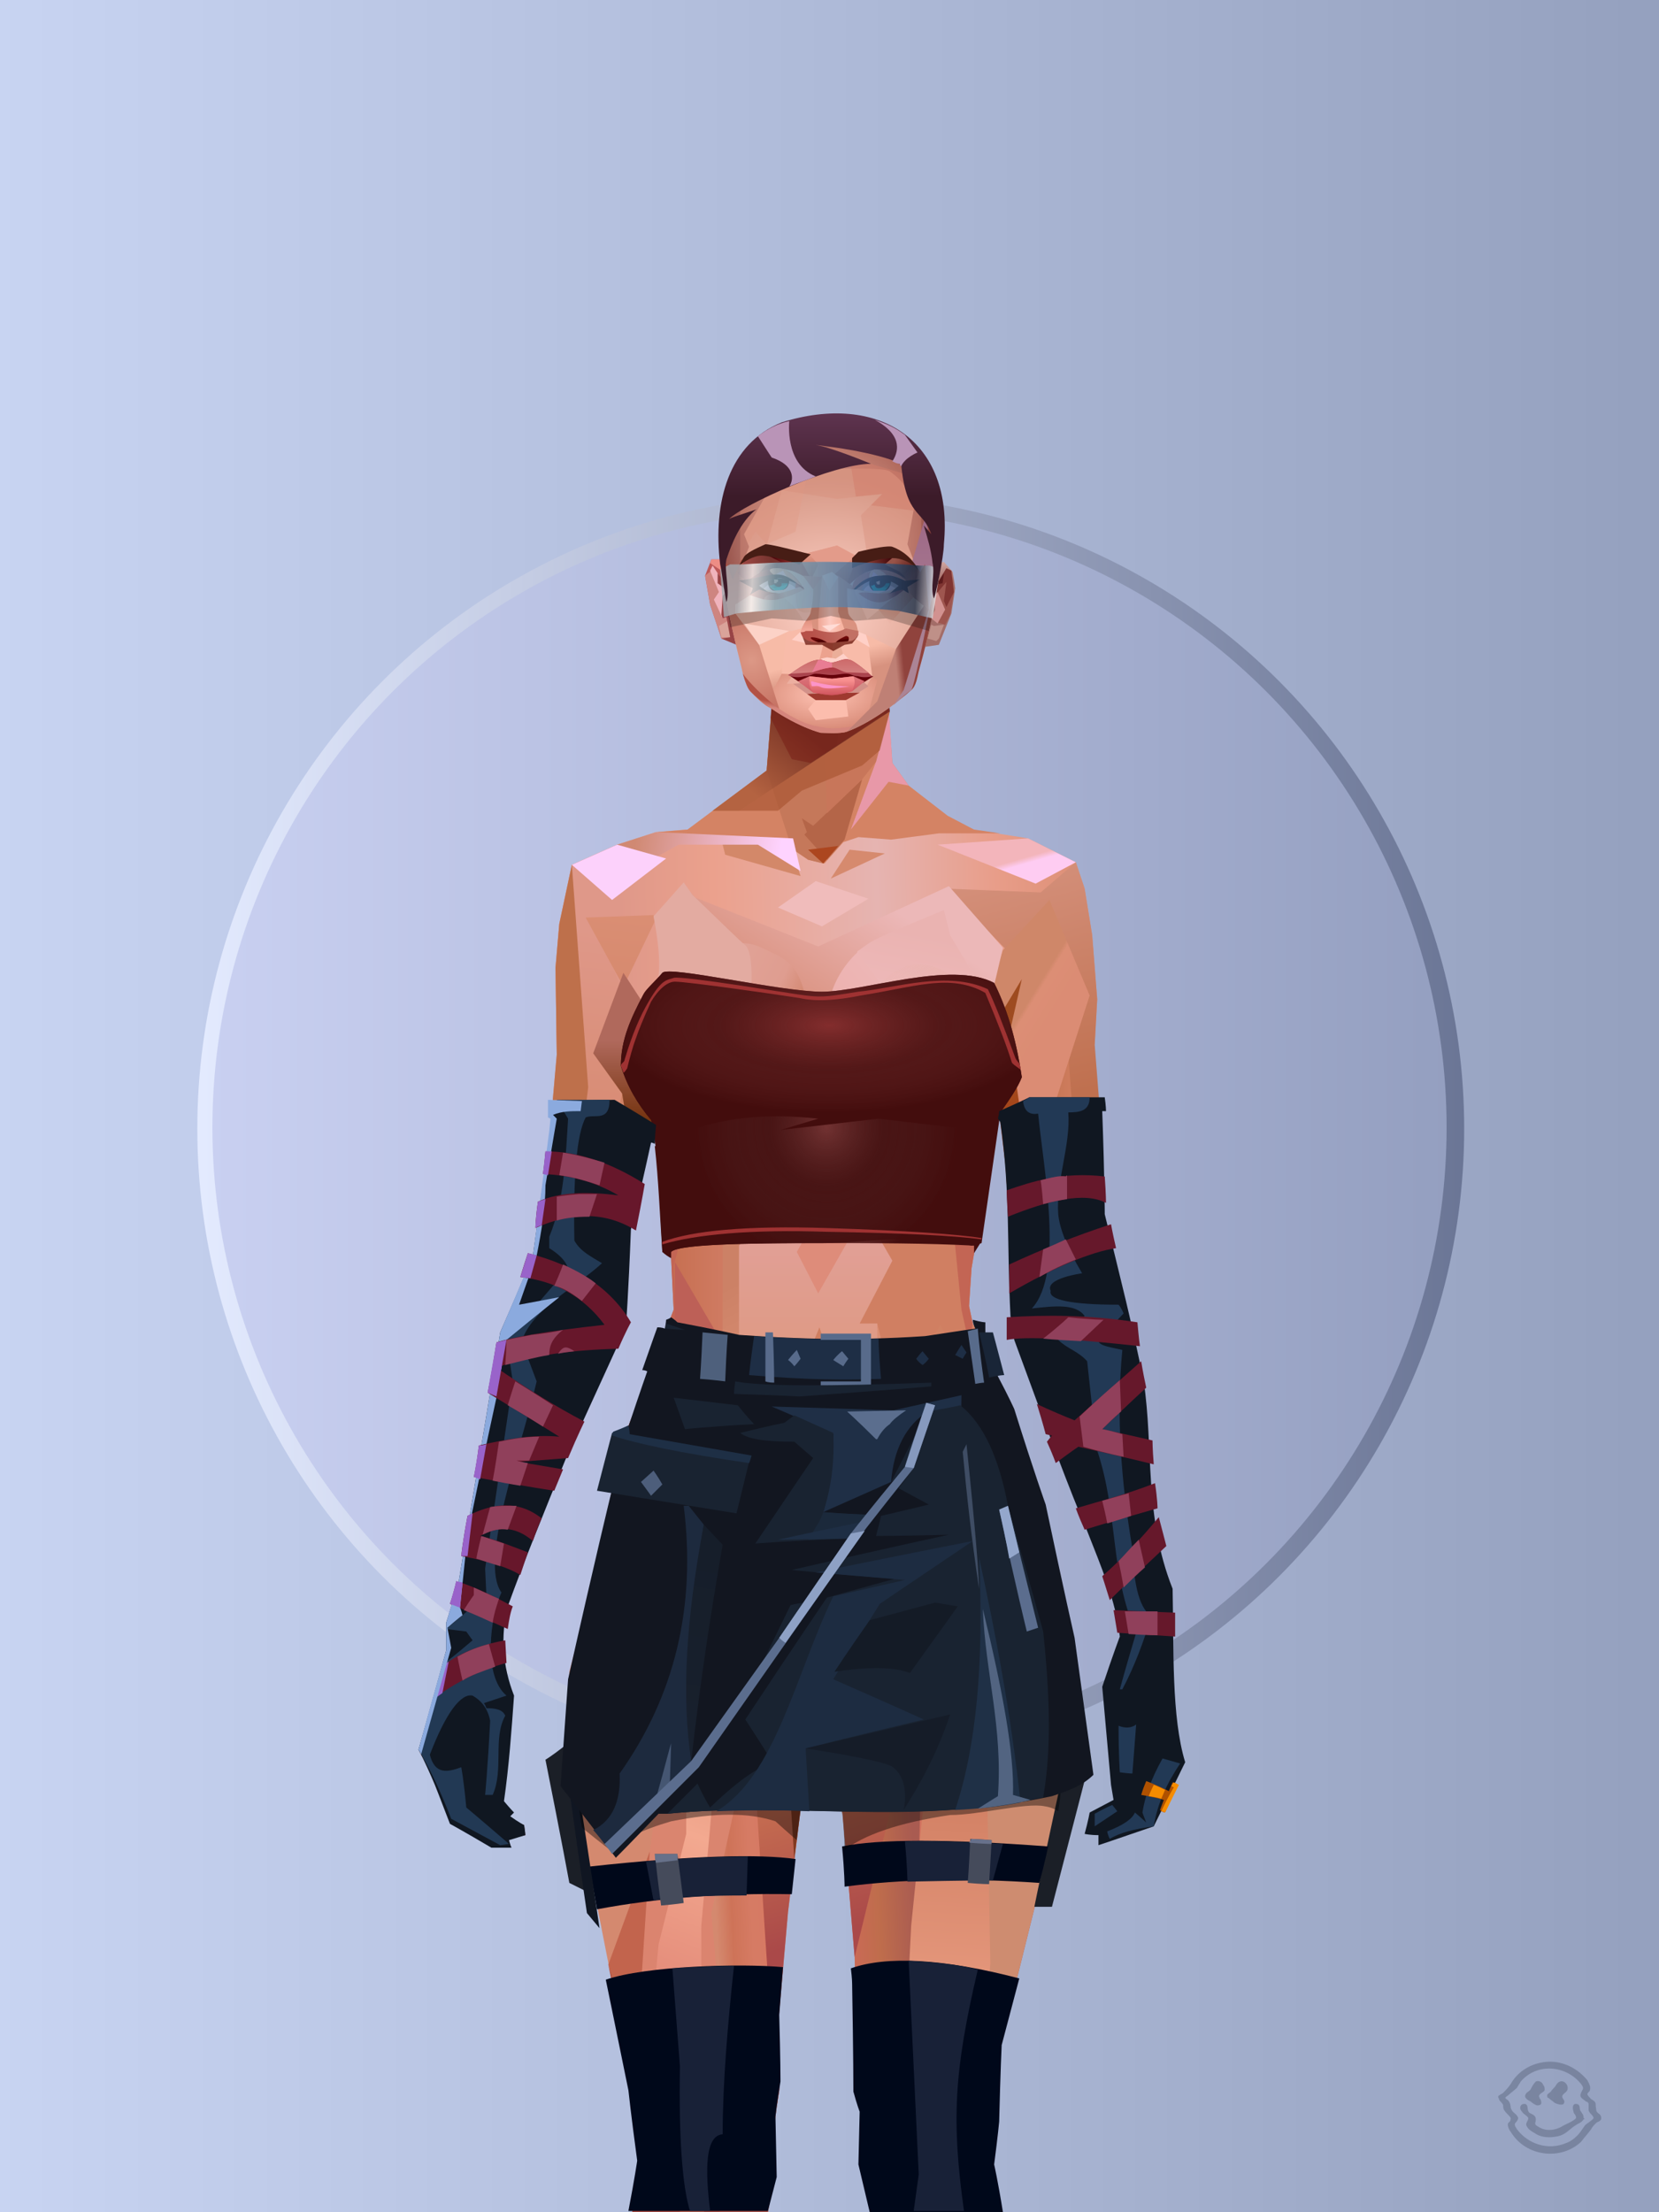 <?xml version="1.0" encoding="UTF-8"?><svg width="1320px" height="1760px" viewBox="0 0 1320 1760" version="1.1" xmlns="http://www.w3.org/2000/svg" xmlns:xlink="http://www.w3.org/1999/xlink"><defs><linearGradient x1="0%" y1="41%" x2="100%" y2="41%" id="id-30352"><stop stop-color="#C8D4F2" offset="0%"></stop><stop stop-color="#94A0BE" offset="100%"></stop></linearGradient><linearGradient x1="0%" y1="50%" x2="100%" y2="50%" id="id-30353"><stop stop-color="#E4EBFF" offset="0%"></stop><stop stop-color="#6A7595" offset="100%"></stop></linearGradient><filter width="106%" height="106%" x="-3%" y="-3%" id="id-30354" filterUnits="objectBoundingBox"><feGaussianBlur in="SourceGraphic" stdDeviation="10"></feGaussianBlur></filter><linearGradient x1="0%" y1="50%" x2="100%" y2="50%" id="id-30355"><stop stop-color="#C9D0F1" offset="0%"></stop><stop stop-color="#949FC0" offset="100%"></stop></linearGradient></defs><g stroke="none" stroke-width="1" fill="none" id="id-30356" fill-rule="evenodd"><g id="id-30357"><rect fill="url(#id-30352)" width="1320" height="1760" x="0" y="0" id="id-30358"></rect><circle cx="661" cy="898" r="504" fill="url(#id-30353)" id="id-30359" filter="url(#id-30354)"></circle><circle cx="660" cy="897" r="491" fill="url(#id-30355)" id="id-30359"></circle></g></g><defs><linearGradient x1="100%" y1="46%" x2="12%" y2="47%" id="id-74288"><stop stop-color="#DB8D73" offset="0%"></stop><stop stop-color="#E89D89" offset="21%"></stop><stop stop-color="#E6B4B1" offset="46%"></stop><stop stop-color="#EBA18D" offset="80%"></stop><stop stop-color="#DF9889" offset="100%"></stop></linearGradient><linearGradient x1="53%" y1="81%" x2="50%" y2="21%" id="id-74289"><stop stop-color="#CD6E5C" offset="0%"></stop><stop stop-color="#DE7964" offset="24%"></stop><stop stop-color="#DC937A" offset="100%"></stop></linearGradient><linearGradient x1="52%" y1="-4%" x2="46%" y2="70%" id="id-74290"><stop stop-color="#CE6657" offset="0%"></stop><stop stop-color="#8D4137" offset="100%"></stop></linearGradient><linearGradient x1="46%" y1="43%" x2="15%" y2="43%" id="id-74291"><stop stop-color="#DE8D7D" offset="0%"></stop><stop stop-color="#C77052" offset="100%"></stop></linearGradient><linearGradient x1="54%" y1="37%" x2="12%" y2="72%" id="id-74292"><stop stop-color="#3C050A" offset="0%"></stop><stop stop-color="#AF623E" offset="100%"></stop></linearGradient><linearGradient x1="40%" y1="14%" x2="61%" y2="85%" id="id-74293"><stop stop-color="#541C19" offset="0%"></stop><stop stop-color="#7A302C" offset="100%"></stop></linearGradient><linearGradient x1="27%" y1="47%" x2="91%" y2="49%" id="id-74294"><stop stop-color="#D08973" offset="0%"></stop><stop stop-color="#FED3FF" offset="100%"></stop></linearGradient><linearGradient x1="47%" y1="60%" x2="49%" y2="79%" id="id-74295"><stop stop-color="#E2927A" offset="0%"></stop><stop stop-color="#D97D68" offset="60%"></stop><stop stop-color="#E48E97" offset="100%"></stop></linearGradient><linearGradient x1="29%" y1="56%" x2="69%" y2="53%" id="id-74296"><stop stop-color="#D4896F" offset="0%"></stop><stop stop-color="#CE7358" offset="8%"></stop><stop stop-color="#D67B64" offset="18%"></stop><stop stop-color="#D87862" offset="38%"></stop><stop stop-color="#CC6958" offset="65%"></stop><stop stop-color="#BF6D4C" offset="81%"></stop><stop stop-color="#A95B51" offset="100%"></stop></linearGradient><linearGradient x1="47%" y1="45%" x2="54%" y2="46%" id="id-74297"><stop stop-color="#D3735F" offset="0%"></stop><stop stop-color="#BD694B" offset="62%"></stop><stop stop-color="#BA6147" offset="77%"></stop><stop stop-color="#CE8C70" offset="100%"></stop></linearGradient><linearGradient x1="51%" y1="7%" x2="50%" y2="100%" id="id-74298"><stop stop-color="#C06A4D" offset="0%"></stop><stop stop-color="#EB9F84" offset="75%"></stop><stop stop-color="#DB896B" offset="100%"></stop></linearGradient><linearGradient x1="51%" y1="11%" x2="49%" y2="93%" id="id-74299"><stop stop-color="#DF9889" offset="0%"></stop><stop stop-color="#D28264" offset="73%"></stop><stop stop-color="#DF9D81" offset="100%"></stop></linearGradient><linearGradient x1="51%" y1="-5%" x2="48%" y2="96%" id="id-74300"><stop stop-color="#DB8F75" offset="0%"></stop><stop stop-color="#C47656" offset="100%"></stop></linearGradient><linearGradient x1="50%" y1="19%" x2="50%" y2="69%" id="id-74301"><stop stop-color="#B0695C" offset="0%"></stop><stop stop-color="#74330F" offset="45%"></stop><stop stop-color="#A44E23" offset="100%"></stop></linearGradient><linearGradient x1="46%" y1="74%" x2="39%" y2="35%" id="id-74302"><stop stop-color="#AA4949" offset="0%"></stop><stop stop-color="#C46B50" offset="51%"></stop><stop stop-color="#9F3838" offset="100%" stop-opacity="0"></stop></linearGradient><linearGradient x1="46%" y1="16%" x2="49%" y2="82%" id="id-74303"><stop stop-color="#9B473D" offset="0%" stop-opacity="0.186"></stop><stop stop-color="#803921" offset="100%"></stop></linearGradient><linearGradient x1="41%" y1="19%" x2="50%" y2="100%" id="id-74304"><stop stop-color="#BB6351" offset="0%"></stop><stop stop-color="#913F35" offset="100%"></stop></linearGradient><linearGradient x1="50%" y1="31%" x2="45%" y2="50%" id="id-74305"><stop stop-color="#D78C70" offset="0%"></stop><stop stop-color="#E5A2A0" offset="100%"></stop></linearGradient><linearGradient x1="51%" y1="22%" x2="50%" y2="100%" id="id-74306"><stop stop-color="#9B4237" offset="0%"></stop><stop stop-color="#B77057" offset="100%"></stop></linearGradient><linearGradient x1="49%" y1="0%" x2="50%" y2="100%" id="id-74307"><stop stop-color="#D8886E" offset="0%"></stop><stop stop-color="#DC8270" offset="100%"></stop></linearGradient><linearGradient x1="44%" y1="15%" x2="50%" y2="100%" id="id-74308"><stop stop-color="#B45444" offset="0%"></stop><stop stop-color="#AF584E" offset="100%"></stop></linearGradient><linearGradient x1="52%" y1="21%" x2="49%" y2="83%" id="id-74309"><stop stop-color="#D7886E" offset="0%"></stop><stop stop-color="#F3A990" offset="50%"></stop><stop stop-color="#E28877" offset="100%"></stop></linearGradient><linearGradient x1="85%" y1="60%" x2="15%" y2="60%" id="id-74310"><stop stop-color="#D17F61" offset="0%"></stop><stop stop-color="#BF6F4C" offset="100%"></stop></linearGradient><linearGradient x1="48%" y1="-20%" x2="59%" y2="91%" id="id-74311"><stop stop-color="#DD9D8D" offset="0%"></stop><stop stop-color="#BF704F" offset="60%"></stop><stop stop-color="#BD6E4B" offset="72%"></stop><stop stop-color="#CB7A5B" offset="100%"></stop></linearGradient><linearGradient x1="55%" y1="48%" x2="46%" y2="33%" id="id-74312"><stop stop-color="#DB8C74" offset="0%"></stop><stop stop-color="#DC8E75" offset="86%"></stop><stop stop-color="#CF8769" offset="100%"></stop></linearGradient><linearGradient x1="50%" y1="19%" x2="50%" y2="78%" id="id-74313"><stop stop-color="#9E4B20" offset="0%"></stop><stop stop-color="#A94317" offset="50%"></stop><stop stop-color="#864421" offset="100%"></stop></linearGradient><linearGradient x1="50%" y1="11%" x2="50%" y2="43%" id="id-74314"><stop stop-color="#CA7D5F" offset="0%"></stop><stop stop-color="#C77350" offset="15%"></stop><stop stop-color="#9F564D" offset="68%"></stop><stop stop-color="#C36554" offset="100%"></stop></linearGradient><linearGradient x1="89%" y1="50%" x2="7%" y2="52%" id="id-74315"><stop stop-color="#8E433B" offset="0%"></stop><stop stop-color="#B85C4D" offset="53%" stop-opacity="0.199"></stop><stop stop-color="#9B3C25" offset="75%"></stop><stop stop-color="#8B3C36" offset="100%"></stop></linearGradient><linearGradient x1="44%" y1="70%" x2="86%" y2="30%" id="id-74316"><stop stop-color="#D78C77" offset="0%"></stop><stop stop-color="#ECB8B8" offset="100%"></stop></linearGradient><linearGradient x1="19%" y1="86%" x2="73%" y2="32%" id="id-74317"><stop stop-color="#B55C39" offset="0%"></stop><stop stop-color="#EDB2B0" offset="40%"></stop><stop stop-color="#EEBBBC" offset="100%"></stop></linearGradient><linearGradient x1="35%" y1="94%" x2="47%" y2="12%" id="id-74318"><stop stop-color="#E0A194" offset="0%"></stop><stop stop-color="#F0BCBE" offset="40%"></stop><stop stop-color="#EAB3B1" offset="100%"></stop></linearGradient><linearGradient x1="50%" y1="54%" x2="27%" y2="9%" id="id-74319"><stop stop-color="#DDAB90" offset="0%"></stop><stop stop-color="#DDAB90" offset="100%" stop-opacity="0.078"></stop></linearGradient><linearGradient x1="0%" y1="19%" x2="93%" y2="69%" id="id-74320"><stop stop-color="#E3ABA1" offset="0%"></stop><stop stop-color="#DF9D90" offset="70%"></stop><stop stop-color="#C5704E" offset="100%"></stop></linearGradient><linearGradient x1="36%" y1="84%" x2="25%" y2="44%" id="id-74321"><stop stop-color="#C96D62" offset="0%" stop-opacity="0.509"></stop><stop stop-color="#90372C" offset="35%" stop-opacity="0.675"></stop><stop stop-color="#762E17" offset="100%" stop-opacity="0"></stop></linearGradient><linearGradient x1="63%" y1="95%" x2="43%" y2="20%" id="id-74322"><stop stop-color="#C97E5C" offset="0%"></stop><stop stop-color="#E0957A" offset="46%"></stop><stop stop-color="#CC8166" offset="100%"></stop></linearGradient><linearGradient x1="40%" y1="0%" x2="50%" y2="86%" id="id-74323"><stop stop-color="#D08264" offset="0%"></stop><stop stop-color="#DB957A" offset="100%"></stop></linearGradient><linearGradient x1="50%" y1="0%" x2="50%" y2="92%" id="id-74324"><stop stop-color="#E3A3A3" offset="0%"></stop><stop stop-color="#DD977A" offset="100%"></stop></linearGradient><linearGradient x1="33%" y1="79%" x2="21%" y2="44%" id="id-74325"><stop stop-color="#BE6457" offset="0%"></stop><stop stop-color="#983F32" offset="28%" stop-opacity="0.928"></stop><stop stop-color="#762E17" offset="100%" stop-opacity="0"></stop></linearGradient><linearGradient x1="4%" y1="47%" x2="92%" y2="45%" id="id-74326"><stop stop-color="#732617" offset="0%"></stop><stop stop-color="#832E1D" offset="17%" stop-opacity="0.753"></stop><stop stop-color="#9E4B3D" offset="48%" stop-opacity="0.386"></stop><stop stop-color="#8E3D31" offset="78%" stop-opacity="0.762"></stop><stop stop-color="#823328" offset="100%"></stop></linearGradient><linearGradient x1="60%" y1="45%" x2="67%" y2="53%" id="id-74327"><stop stop-color="#F3B5BB" offset="0%"></stop><stop stop-color="#FECCF2" offset="100%"></stop></linearGradient><linearGradient x1="48%" y1="15%" x2="54%" y2="81%" id="id-74328"><stop stop-color="#D99776" offset="0%" stop-opacity="0.400"></stop><stop stop-color="#E6A382" offset="100%"></stop></linearGradient><linearGradient x1="47%" y1="44%" x2="50%" y2="61%" id="id-74329"><stop stop-color="#94412F" offset="0%" stop-opacity="0.175"></stop><stop stop-color="#611C1B" offset="100%"></stop></linearGradient><linearGradient x1="26%" y1="-7%" x2="50%" y2="96%" id="id-74330"><stop stop-color="#37373F" offset="0%"></stop><stop stop-color="#19191D" offset="100%"></stop></linearGradient><linearGradient x1="50%" y1="12%" x2="59%" y2="82%" id="id-74331"><stop stop-color="#252525" offset="0%"></stop><stop stop-color="#101010" offset="100%"></stop></linearGradient><linearGradient x1="25%" y1="-16%" x2="50%" y2="98%" id="id-74332"><stop stop-color="#37373F" offset="0%"></stop><stop stop-color="#19191D" offset="100%"></stop></linearGradient><linearGradient x1="75%" y1="39%" x2="50%" y2="93%" id="id-74333"><stop stop-color="#252525" offset="0%"></stop><stop stop-color="#000000" offset="100%"></stop></linearGradient></defs><g transform=" translate(334,549)" id="id-74334"><polygon points="561 754 565 871 565 881 537 893 533 897 535 901 532 909 543 910 597 864" fill="#551415" id="id-74335"></polygon><polygon points="537 282 539 246 535 195 529 158 522 137 484 118 440 111 212 111 188 113 157 123 121 139 111 186 108 221 109 290" fill="url(#id-74288)" id="id-74335"></polygon><polygon points="467 393 474 506 503 589 537 672 556 728 561 754 546 794 552 851 551 861 552 874 556 885 567 882 568 866 570 860 570 843 571 834 576 843 576 859 579 864 573 874 571 884 544 903 541 916 582 901 597 864 607 852 600 821 597 716 589 695 582 655 569 523 544 425" fill="url(#id-74289)" id="id-74335"></polygon><polygon points="546 794 552 851 551 861 552 874 556 885 567 882 568 866 570 860 570 843 571 834 576 843 576 859 579 864 573 874 571 884 544 903 541 916 582 901 597 864 583 871 588 855 573 815 561 823" fill="url(#id-74290)" id="id-74335"></polygon><polygon points="552 851 551 861 552 874 556 887 567 884 568 866 570 860 558 860" fill="#853632" id="id-74335"></polygon><polygon points="544 906 541 916 582 901 571 889" fill="#80332D" id="id-74335"></polygon><polygon points="561 754 548 789 566 819 586 806" fill="#C08175" id="id-74335"></polygon><polygon points="486 648 477 599 453 529 440 504 437 490 439 460 449 402 456 340 188 343 198 411 202 493 162 596 153 638 266 693 319 721 386 693" fill="url(#id-74291)" id="id-74335"></polygon><polygon points="486 648 477 599 453 529 440 504 437 490 439 460 449 402 456 340 296 353 376 634" fill="#D07F62" id="id-74335"></polygon><g transform=" translate(188,0)" id="id-74344"><polygon points="274 114 253 111 232 100 201 76 188 58 184 1 93 1 88 64 25 111 1 113 103 123 121 135 134 138 149 121 161 117 187 119 225 114" fill="#D48364" id="id-74335"></polygon><polygon points="201 76 188 58 185 12 175 57 155 111 185 73" fill="#E898A8" id="id-74335"></polygon><polygon points="149 1 93 1 88 64 108 126 121 135 133 138" fill="#C5785A" id="id-74335"></polygon><polygon points="116 102 120 113 118 115 136 135 150 119 164 71 125 108" fill="#B46548" id="id-74348"></polygon><polygon points="121 127 133 138 145 124" fill="#AC461F" id="id-74349"></polygon><polygon points="136 98 164 71 175 57 186 17 134 51" fill="#C8765A" id="id-74350"></polygon><polygon points="97 96 116 80 164 60 178 48 186 17 184 1 93 1 88 64 45 96" fill="#A85431" opacity="0.654" id="id-74335"></polygon><polygon points="186 17 184 1 93 1 88 64 45 96 66 96" fill="url(#id-74292)" opacity="0.467" id="id-74335"></polygon><polygon points="123 58 176 23 186 17 184 1 93 1 91 22 108 55" fill="#731511" opacity="0.434" id="id-74335"></polygon></g><polygon points="41 844 33 856 36 895 64 915 84 911 83 903 71 898 72 892 63 884 52 849" fill="url(#id-74293)" id="id-74335"></polygon><polygon points="315 152 285 173 320 188 357 166" fill="#F0BCBB" id="id-74355"></polygon><polygon points="327 150 370 130 342 127" fill="#D68A6E" id="id-74356"></polygon><polygon points="301 142 303 148 243 131 240 119 276 119" fill="#D38869" id="id-74357"></polygon><polygon points="159 149 206 123 269 123 303 144 297 118 188 113 157 123 121 139" fill="url(#id-74294)" id="id-74335"></polygon><polygon points="157 123 121 139 153 167 196 134" fill="#FCD1FB" id="id-74335"></polygon><polygon points="89 584 77 541 62 551 45 658 34 712 25 741 25 762 10 817 0 845 14 870 25 901 58 919 72 919 69 913 61 905 50 899 37 874 37 852 43 845 52 855 50 887 56 901 64 905 66 901 66 882 72 836 72 800 69 781 64 773 66 735 85 684 121 599 162 510" fill="url(#id-74295)" id="id-74335"></polygon><polygon points="89 584 77 541 62 551 45 658 48 715 121 599 162 510" fill="#D08263" id="id-74335"></polygon><polygon points="55 843 45 827 37 848 17 852 8 836 5 851 0 845 14 870 25 901 58 919 72 919 69 913 61 905 50 899 37 874 37 852 43 845 52 855 50 887 56 901 64 905 66 901 66 882 72 836" fill="#D16A58" id="id-74335"></polygon><polygon points="53 882 52 892 56 901 64 905 66 901 66 882 67 876" fill="#B24C41" id="id-74335"></polygon><polygon points="25 901 58 919 72 919 62 909 37 895" fill="#B54F44" id="id-74335"></polygon><polygon points="160 467 145 488 108 578 45 777 48 797 64 773 66 735 85 684 121 599 162 510" fill="#B86846" id="id-74335"></polygon><polygon points="169 1211 277 1211 282 1183 281 1150 284 1127 286 1114 285 1063 293 972 306 866 311 792 309 768 323 771 337 768 333 817 333 855 339 924 346 1008 348 1113 351 1130 353 1176 361 1211 461 1211 458 1191 456 1170 460 1133 461 1082 505 905 516 839 518 826 512 762 503 706 486 648 482 629 386 690 318 718 266 690 184 629 153 637 132 731 119 781 118 813 123 862 131 916 166 1094 176 1179" fill="url(#id-74296)" id="id-74335"></polygon><polygon points="463 664 416 771 400 819 392 1125 359 1178 398 1204 441 1153 461 1082 505 905 516 839 518 826 515 789 490 714" fill="url(#id-74297)" id="id-74335"></polygon><polygon points="422 1160 395 1199 365 1171 401 1149 384 1120 391 983 411 786 416 771 448 697 454 1013 445 1116 407 1149" fill="url(#id-74298)" id="id-74368"></polygon><polygon points="121 139 111 186 108 221 109 290 96 438 89 464 69 510 89 585 162 510 167 425 162 241" fill="url(#id-74299)" id="id-74335"></polygon><polygon points="101 466 103 488 106 510 160 447 179 359 164 232 187 184 186 179 132 181 161 234 161 321 149 376 151 384 123 461 114 466" fill="url(#id-74300)" id="id-74370"></polygon><polygon points="96 438 89 464 69 510 51 621 101 520 96 476" fill="#EAABB1" id="id-74335"></polygon><polygon points="96 451 128 365 134 316 121 139 111 186 108 221 109 290 96 438" fill="#BE704B" id="id-74335"></polygon><polygon points="184 241 177 248 162 225 138 289 161 321 170 375 161 420 151 411 162 510 167 425 188 343" fill="url(#id-74301)" id="id-74335"></polygon><polygon points="284 1127 286 1114 285 1063 293 972 306 866 311 792 309 768 323 771 337 768 333 817 333 855 339 924 346 1008 375 889 416 771 463 664 490 714 515 790 512 762 503 706 486 648 477 599 471 583 420 650 316 720 201 654 244 742 264 824 275 994" fill="url(#id-74302)" id="id-74335"></polygon><polygon points="298 930 306 866 311 792 309 768 323 771 337 768 333 817 333 855 336 894 347 826 360 784 378 733 388 687 321 739 254 687 267 736 291 821" fill="url(#id-74303)" id="id-74335"></polygon><polygon points="348 1093 348 1113 351 1130 353 1176 361 1211 461 1211 439 1155 422 1136 403 1148 429 1168 400 1202 370 1170 382 1125" fill="url(#id-74304)" id="id-74335"></polygon><polygon points="10 855 8 836 5 851 0 845 14 870" fill="#A64C3F" id="id-74335"></polygon><polygon points="520 500 516 520 544 629 474 500 490 399" fill="url(#id-74305)" id="id-74378"></polygon><polygon points="461 1211 458 1191 456 1170 460 1133 461 1082 439 1155 450 1211" fill="url(#id-74306)" id="id-74335"></polygon><polygon points="220 1149 259 1115 240 1063 232 973 266 819 240 713 201 661 158 650 201 784 183 925 170 1083" fill="url(#id-74307)" id="id-74380"></polygon><polygon points="169 1211 277 1211 282 1183 281 1150 284 1127 286 1114 286 1098 226 1211 207 1211 196 1121 173 1078 150 1014 166 1094 176 1179" fill="url(#id-74308)" id="id-74335"></polygon><polygon points="173 1078 183 924 150 1014" fill="#C2644D" id="id-74335"></polygon><polygon points="169 1211 239 1211 230 1196 204 1175 173 1150 176 1179" fill="#A7443E" opacity="0.574" id="id-74335"></polygon><polygon points="221 1130 240 1097 224 1063 224 983 240 804 217 698 190 668 212 771 212 910 190 998 181 1094" fill="url(#id-74309)" id="id-74380"></polygon><polygon points="217 795 221 692 200 667 169 658 200 737" fill="#EEA68B" id="id-74385"></polygon><polygon points="511 476 492 419 481 447 484 356 521 274 533 417" fill="url(#id-74310)" id="id-74386"></polygon><polygon points="569 523 544 425 542 346 537 282 539 246 535 195 529 158 522 137 494 161 419 158 471 211 516 290 525 411 511 477 518 507 535 462 562 543" fill="url(#id-74311)" id="id-74335"></polygon><polygon points="486 389 533 243 501 167 464 207 451 247 463 265" fill="url(#id-74312)" id="id-74388"></polygon><polygon points="473 490 474 506 503 589 537 672 556 728 561 754 567 712 543 623" fill="#B95C4E" id="id-74335"></polygon><polygon points="460 328 466 378 474 506 490 425 486 392 469 274 479 230 461 260 454 251" fill="url(#id-74313)" id="id-74335"></polygon><polygon points="440 504 437 490 439 460 449 402 456 340 458 328 325 282 188 343 198 411 202 493 162 596 157 621 161 633 169 599 173 570 204 506 202 458 217 402 286 365 321 352 353 360 422 402 431 493 437 520" fill="url(#id-74314)" id="id-74335"></polygon><polygon points="451 385 456 340 458 328 364 340 330 308 268 343 188 343 194 379 262 368 312 343 335 340 381 368" fill="url(#id-74315)" id="id-74335"></polygon><polygon points="286 328 306 310 330 274 453 252 464 205 421 156 317 204 219 165 210 154 188 180" fill="url(#id-74316)" id="id-74393"></polygon><path d=" M 422,195 L 405,190 C 377,190 357,198 343,214 C 329,230 322,250 323,276 C 324,301 331,320 345,333 C 365,351 384,356 405,356 C 425,356 444,347 450,342 C 454,339 457,335 460,328 C 463,323 466,317 467,308 C 469,294 466,276 457,254 L 422,195 Z" fill="url(#id-74317)" id="id-74394"></path><path d=" M 422,195 L 417,175 C 386,188 366,196 358,201 C 355,203 351,206 348,208 C 348,209 381,253 448,342 C 454,338 459,332 463,324 C 469,310 469,301 469,293 C 469,287 465,275 459,257 L 422,195 Z" fill="url(#id-74318)" id="id-74394"></path><path d=" M 375,226 C 338,253 343,276 343,284 C 343,291 353,319 371,335 C 379,342 422,349 447,331 C 468,316 472,294 458,265 C 427,221 400,208 375,226 Z" fill="url(#id-74319)" opacity="0.282" id="id-74394"></path><path d=" M 272,205 C 260,199 243,200 221,209 C 187,227 169,258 168,303 C 167,319 184,342 190,346 C 197,351 212,356 239,353 C 257,351 272,344 284,333 C 303,312 312,288 309,260 C 305,217 291,214 272,205 Z" fill="url(#id-74320)" id="id-74397"></path><path d=" M 340,285 C 333,252 328,240 326,248 C 324,254 323,263 323,276 C 324,301 331,320 345,333 C 365,351 382,356 404,356 C 425,356 444,347 450,342 C 456,337 465,325 468,308 C 472,290 465,276 463,268 C 461,263 460,259 458,255 L 442,290 L 399,304 L 366,300 L 340,285 Z" fill="url(#id-74321)" id="id-74394"></path><path d=" M 153,637 L 149,654 L 132,731 L 130,739 C 133,730 135,723 137,718 C 140,709 147,691 149,680 C 151,671 155,655 161,633 L 172,570 L 162,596 L 153,637 Z" fill="#7D362E" id="id-74335"></path><path d=" M 259,203 C 254,199 240,185 217,163 L 210,153 L 186,180 C 192,211 192,231 186,239 C 175,256 168,277 168,303 C 168,324 190,352 239,344 C 252,342 274,217 259,203 Z" fill="#E3ABA1" id="id-74397"></path><polygon points="175 565 203 550 234 558 241 520 203 455 203 507" fill="#BD6057" id="id-74401"></polygon><polygon points="241 442 241 518 229 556 233 629 266 657 316 707 381 659 395 629 364 504 350 504 301 380" fill="url(#id-74322)" id="id-74402"></polygon><polygon points="432 626 427 589 407 518 414 505 450 568 470 618" fill="url(#id-74323)" id="id-74403"></polygon><polygon points="302 376 254 442 254 546 302 590 364 568 364 504 350 504 376 454 345 400" fill="url(#id-74324)" id="id-74402"></polygon><polygon points="317 480 342 436 319 413 300 447" fill="#DE8C7A" id="id-74405"></polygon><polygon points="304 541 318 507 329 541 314 549" fill="#D07F61" id="id-74406"></polygon><polygon points="306 543 316 578 329 541" fill="#DEA68C" id="id-74407"></polygon><path d=" M 178,333 C 179,334 180,336 182,338 C 184,342 186,343 189,346 C 190,347 197,351 206,353 C 215,354 226,355 239,353 C 257,351 272,344 284,333 C 293,322 299,313 302,305 C 304,301 307,293 309,277 C 310,274 310,268 309,260 L 228,277 L 207,295 L 178,333 Z" fill="url(#id-74325)" id="id-74397"></path><polygon points="306 543 308 550 324 556 329 541" fill="#E6B8B7" id="id-74407"></polygon><polygon points="308 543 318 525 323 542 314 548" fill="#7E312C" id="id-74410"></polygon><polygon points="152 641 162 596 176 561 185 617 214 602 246 628 323 690 404 628 423 605 454 605 470 577 477 599 482 629 388 689 337 768 323 771 309 768 259 688 175 639 142 688" fill="url(#id-74326)" opacity="0.442" id="id-74411"></polygon><polygon points="490 154 522 137 484 118 412 123" fill="url(#id-74327)" id="id-74335"></polygon><polygon points="573 785 588 829 602 858 607 852 600 821 597 716 576 763" fill="#DA9E96" id="id-74335"></polygon><polygon points="574 722 589 695 582 655 533 542" fill="url(#id-74328)" id="id-74335"></polygon><polygon points="172 640 241 690 309 768 323 771 338 768 395 706 469 661 404 650 313 706 217 629" fill="url(#id-74329)" opacity="0.571" id="id-74415"></polygon><g transform=" translate(188,270)" id="id-74416"><polygon points="207 13 207 10 217 2 220 2 239 21 258 39 260 42 250 51 246 52 226 33" fill="url(#id-74330)" id="id-74417"></polygon><polygon points="208 40 218 50 222 50 240 33 257 13 257 9 247 0 244 1 230 19 209 36" fill="url(#id-74331)" id="id-74418"></polygon><polygon points="1 13 1 10 10 2 15 2 32 21 50 39 52 42 42 52 38 52 19 33" fill="url(#id-74332)" id="id-74417"></polygon><polygon points="0 43 10 53 14 53 33 35 50 15 50 11 40 3 36 4 19 23 1 39" fill="url(#id-74333)" id="id-74418"></polygon></g></g><defs><linearGradient x1="69%" y1="0%" x2="69%" y2="21%" id="id-75082"><stop stop-color="#D0A6A1" offset="0%"></stop><stop stop-color="#A36D68" offset="100%"></stop></linearGradient><radialGradient cx="50%" cy="61%" r="61%" id="id-75083" fx="50%" fy="61%" gradientTransform=" translate(0.500,0.609) scale(1,0.694) rotate(180) scale(1,1) translate(-0.500,-0.609)"><stop stop-color="#FFD2C7" offset="0%"></stop><stop stop-color="#D59785" offset="100%"></stop></radialGradient><radialGradient cx="50%" cy="74%" r="74%" id="id-75084" fx="50%" fy="74%" gradientTransform=" translate(0.500,0.744) scale(0.748,1) rotate(-90) scale(1,0.864) translate(-0.500,-0.744)"><stop stop-color="#FFD6CB" offset="0%"></stop><stop stop-color="#904840" offset="100%"></stop></radialGradient><linearGradient x1="39%" y1="37%" x2="50%" y2="61%" id="id-75085"><stop stop-color="#F7BBA7" offset="0%"></stop><stop stop-color="#D7927F" offset="100%"></stop></linearGradient><radialGradient cx="50%" cy="37%" r="75%" id="id-75086" fx="50%" fy="37%" gradientTransform=" translate(0.500,0.372) scale(0.536,1) rotate(90) scale(1,2) translate(-0.500,-0.372)"><stop stop-color="#FFC3B4" offset="0%"></stop><stop stop-color="#D07F6B" offset="100%"></stop></radialGradient><radialGradient cx="52%" cy="68%" r="169%" id="id-75087" fx="52%" fy="68%" gradientTransform=" translate(0.522,0.681) scale(1,0.367) rotate(-105) translate(-0.522,-0.681)"><stop stop-color="#DC9886" offset="0%"></stop><stop stop-color="#B25245" offset="100%"></stop></radialGradient><linearGradient x1="29%" y1="57%" x2="32%" y2="48%" id="id-75088"><stop stop-color="#D5857C" offset="0%"></stop><stop stop-color="#B25245" offset="100%"></stop></linearGradient><linearGradient x1="58%" y1="63%" x2="50%" y2="65%" id="id-75089"><stop stop-color="#90433D" offset="0%"></stop><stop stop-color="#BF8075" offset="100%"></stop></linearGradient><linearGradient x1="91%" y1="62%" x2="50%" y2="78%" id="id-75090"><stop stop-color="#8D443F" offset="0%"></stop><stop stop-color="#CB7966" offset="100%"></stop></linearGradient><linearGradient x1="39%" y1="5%" x2="39%" y2="73%" id="id-75091"><stop stop-color="#9F6A88" offset="0%"></stop><stop stop-color="#AB8495" offset="100%"></stop></linearGradient><linearGradient x1="28%" y1="92%" x2="75%" y2="13%" id="id-75092"><stop stop-color="#EBB5A7" offset="0%"></stop><stop stop-color="#DC8972" offset="100%"></stop></linearGradient><linearGradient x1="50%" y1="0%" x2="50%" y2="100%" id="id-75093"><stop stop-color="#DB767B" offset="0%"></stop><stop stop-color="#CF555F" offset="100%"></stop></linearGradient><linearGradient x1="50%" y1="20%" x2="50%" y2="100%" id="id-75094"><stop stop-color="#F89090" offset="0%"></stop><stop stop-color="#CF535C" offset="100%"></stop></linearGradient><linearGradient x1="50%" y1="50%" x2="50%" y2="100%" id="id-75095"><stop stop-color="#AD3641" offset="0%"></stop><stop stop-color="#A94A53" offset="100%"></stop></linearGradient><linearGradient x1="50%" y1="0%" x2="50%" y2="100%" id="id-75096"><stop stop-color="#CC6767" offset="0%"></stop><stop stop-color="#D48080" offset="100%"></stop></linearGradient><linearGradient x1="64%" y1="50%" x2="0%" y2="62%" id="id-75097"><stop stop-color="#77342F" offset="0%"></stop><stop stop-color="#A84D49" offset="100%"></stop></linearGradient><linearGradient x1="38%" y1="42%" x2="90%" y2="68%" id="id-75098"><stop stop-color="#985348" offset="0%"></stop><stop stop-color="#6A2823" offset="66%"></stop><stop stop-color="#8D3D37" offset="100%"></stop></linearGradient><linearGradient x1="22%" y1="53%" x2="78%" y2="47%" id="id-75099"><stop stop-color="#B45B48" offset="0%"></stop><stop stop-color="#460C0F" offset="100%"></stop></linearGradient><linearGradient x1="23%" y1="50%" x2="73%" y2="55%" id="id-75100"><stop stop-color="#51080D" offset="0%"></stop><stop stop-color="#AE4339" offset="100%"></stop></linearGradient><linearGradient x1="50%" y1="14%" x2="50%" y2="125%" id="id-75101"><stop stop-color="#E49E8B" offset="0%"></stop><stop stop-color="#AD4E3E" offset="100%"></stop></linearGradient><linearGradient x1="50%" y1="0%" x2="50%" y2="100%" id="id-75102"><stop stop-color="#DE8F7C" offset="0%"></stop><stop stop-color="#D99380" offset="100%"></stop></linearGradient><linearGradient x1="50%" y1="34%" x2="50%" y2="100%" id="id-75103"><stop stop-color="#DE8F7C" offset="0%"></stop><stop stop-color="#F6AA9D" offset="100%"></stop></linearGradient><linearGradient x1="0%" y1="50%" x2="87%" y2="50%" id="id-75104"><stop stop-color="#EFA695" offset="0%"></stop><stop stop-color="#FDCAC0" offset="50%"></stop><stop stop-color="#F7B5A2" offset="100%"></stop></linearGradient><linearGradient x1="83%" y1="50%" x2="22%" y2="56%" id="id-75105"><stop stop-color="#C27064" offset="0%"></stop><stop stop-color="#B75149" offset="100%"></stop></linearGradient><linearGradient x1="44%" y1="47%" x2="50%" y2="60%" id="id-75106"><stop stop-color="#6C0808" offset="0%"></stop><stop stop-color="#4F0000" offset="100%"></stop></linearGradient><linearGradient x1="44%" y1="45%" x2="50%" y2="67%" id="id-75107"><stop stop-color="#6C0808" offset="0%"></stop><stop stop-color="#4F0000" offset="100%"></stop></linearGradient><linearGradient x1="59%" y1="53%" x2="79%" y2="50%" id="id-75108"><stop stop-color="#DB8075" offset="0%"></stop><stop stop-color="#76191F" offset="100%"></stop></linearGradient><linearGradient x1="66%" y1="52%" x2="50%" y2="53%" id="id-75109"><stop stop-color="#EB9F96" offset="0%"></stop><stop stop-color="#D1685E" offset="100%"></stop></linearGradient><linearGradient x1="50%" y1="56%" x2="44%" y2="48%" id="id-75110"><stop stop-color="#00AAB5" offset="0%"></stop><stop stop-color="#00717E" offset="100%"></stop></linearGradient><linearGradient x1="41%" y1="67%" x2="50%" y2="50%" id="id-75111"><stop stop-color="#00B4C0" offset="0%"></stop><stop stop-color="#007D8C" offset="100%"></stop></linearGradient></defs><g transform=" translate(561,332)" id="id-75112"><g transform=" translate(172,115)" id="id-75113"><polygon points="14 1 18 0 25 8 27 21 24 41 14 66 0 68" fill="url(#id-75082)" id="id-75114"></polygon><polygon points="12 48 19 50 23 42 26 24 20 12 12 22" fill="#9E564F" id="id-75115"></polygon><polygon points="11 21 17 10 20 5 24 7 26 24 20 36 18 31 20 16 9 29" fill="#803532" id="id-75116"></polygon><polygon points="10 28 11 38 8 45 13 49 19 38 13 24" fill="#D29290" id="id-75117"></polygon><polygon points="12 18 17 17 18 9" fill="#5E1C1D" id="id-75118"></polygon><polygon points="18 50 10 51 8 50 5 61 12 63 14 61" fill="#BF9088" id="id-75119"></polygon></g><g transform=" translate(0,113)" id="id-75120"><polygon points="13 0 5 0 0 13 4 36 13 63 25 67" fill="#BD5959" id="id-75121"></polygon><polygon points="5 9 0 13 4 36 13 63 25 67 13 24" fill="#CE8580" id="id-75121"></polygon><polygon points="18 46 14 47 7 32 11 26 4 9 6 5 16 20 17 29" fill="#F0B3BC" id="id-75123"></polygon><polygon points="13 62 20 62 18 49 11 53" fill="#DAA39A" id="id-75124"></polygon><polygon points="25 68 13 63 20 62 17 46 14 47 13 44 14 29 17 26 14 22 10 19 10 11 17 20" fill="#984446" id="id-75125"></polygon><polygon points="13 9 4 3 5 0 12 0" fill="#ED8D85" id="id-75126"></polygon></g><path d=" M 29,199 C 21,167 16,144 15,130 C 4,44 33,0 103,0 C 180,0 191,63 186,119 C 183,157 173,191 170,202 C 169,206 168,214 164,217 C 152,228 130,244 113,250 C 108,252 95,251 92,251 C 77,247 52,234 36,218 C 34,215 31,209 29,199 Z" fill="url(#id-75083)" id="id-75127"></path><polygon points="32 104 40 91 49 101 72 91 83 36 53 39 28 83" fill="#E19D89" opacity="0.497" id="id-75128"></polygon><path d=" M 15,130 C 4,44 33,0 103,0 C 180,0 191,63 186,119 L 166,114 L 161,101 L 167,68 C 159,55 158,51 147,43 C 142,40 113,40 59,43 L 31,93 L 35,103 L 24,131 L 15,130 Z" fill="url(#id-75084)" id="id-75127"></path><polygon points="28 117 28 73 69 24 134 24 172 49 172 134 132 129 124 78 141 61 105 65 61 58 45 117" fill="#D68C79" opacity="0.360" id="id-75130"></polygon><polygon points="115 32 172 49 172 75 132 70 141 61 120 63" fill="#D07B69" opacity="0.503" id="id-75130"></polygon><polygon points="42 181 65 170 128 173 155 186 137 233 51 226" fill="url(#id-75085)" id="id-75132"></polygon><polygon points="58 235 52 221 61 204 132 206 137 209 130 235 116 248 90 249" fill="url(#id-75086)" id="id-75133"></polygon><path d=" M 29,199 C 21,167 16,144 15,130 C 14,122 13,114 13,106 L 22,129 L 29,113 L 43,137 L 24,149 L 24,156 L 43,181 L 59,232 C 54,234 46,229 36,218 C 34,215 31,209 29,199 Z" fill="url(#id-75087)" id="id-75127"></path><path d=" M 59,232 C 71,240 82,245 90,246 C 98,248 109,248 121,245 C 117,248 115,249 113,250 C 108,252 95,251 92,251 C 77,247 52,234 36,218 C 34,216 32,211 30,204 C 36,212 46,222 59,232 Z" fill="url(#id-75088)" id="id-75127"></path><path d=" M 184,63 C 187,81 188,100 186,119 C 183,157 173,191 170,202 C 169,206 168,214 164,217 C 152,228 130,244 113,250 L 137,226 L 152,184 L 174,150 L 148,128 L 170,120 L 184,63 Z" fill="url(#id-75089)" id="id-75127"></path><polygon points="178 153 148 128 176 117" fill="url(#id-75090)" id="id-75127"></polygon><path d=" M 175,80 L 185,120 C 173,183 166,215 164,217 C 160,220 155,224 150,229 L 158,217 L 178,153 L 175,117 L 170,125 L 165,114 L 175,80 Z" fill="url(#id-75091)" id="id-75127"></path><polygon points="82 232 88 225 112 224 114 238 88 241" fill="#FCBDAD" id="id-75139"></polygon><polygon points="61 204 65 171 96 163 129 174 133 206" fill="#F8BBA9" id="id-75140"></polygon><polygon points="65 212 70 205 133 206 129 213 123 211 78 212" fill="#ECAFA0" id="id-75141"></polygon><polygon points="81 220 88 225 112 225 123 219 97 219" fill="#9E392F" id="id-75142"></polygon><polygon points="70 212 81 220 122 219 130 214 122 207" fill="#D29189" id="id-75143"></polygon><path d=" M 131,183 L 128,173 L 83,155 C 79,156 76,155 74,153 C 73,151 72,146 72,140 L 62,143 C 65,145 67,147 70,150 C 73,153 76,158 81,166 L 69,177 L 81,180 L 119,176 L 131,183 Z" fill="#FFD0C7" id="id-75144"></path><polygon points="31 164 67 170 43 181" fill="#FCD2C7" id="id-75145"></polygon><polygon points="91 193 95 177 102 179 101 196" fill="#ECA28E" id="id-75146"></polygon><polygon points="102 179 101 197 112 196 106 175" fill="#EBAE99" id="id-75147"></polygon><polygon points="153 141 129 161 118 136 144 145" fill="#FFCFC3" id="id-75148"></polygon><polygon points="138 153 159 136 166 143 147 164" fill="url(#id-75092)" id="id-75148"></polygon><polygon points="92 192 97 191 104 192 110 188 116 194 99 198" fill="#FFD1C9" id="id-75150"></polygon><g transform=" translate(66,192)" id="id-75151"><polygon points="2 14 11 20 60 19 68 14 67 14 21 6" fill="#65000A" id="id-75152"></polygon><path d=" M 8,18 L 20,27 C 26,28 31,29 35,29 C 38,29 44,28 51,26 L 61,18 L 52,14 L 35,16 L 17,14 L 8,18 Z" fill="url(#id-75093)" id="id-75153"></path><path d=" M 20,27 C 26,28 31,29 35,29 C 38,29 44,28 51,26 C 52,23 53,21 53,19 C 53,18 53,16 52,14 L 35,16 L 17,14 C 17,17 17,19 17,20 C 17,22 18,24 20,27 Z" fill="url(#id-75094)" id="id-75153"></path><path d=" M 2,14 C 6,15 9,15 13,14 C 18,14 19,12 22,12 C 26,12 30,13 35,13 C 39,13 42,12 46,12 C 51,12 51,14 56,14 C 59,15 63,15 67,14 C 58,6 51,1 49,1 C 45,-1 39,3 35,3 C 30,3 30,1 24,1 C 20,1 13,4 2,12 L 0,13 L 2,14 Z" fill="url(#id-75095)" id="id-75155"></path><path d=" M 19,11 C 27,8 33,7 35,7 C 39,7 43,11 48,11 C 57,11 64,12 64,11 C 56,5 51,1 49,1 C 45,-1 39,3 35,3 C 30,3 30,1 24,1 C 20,1 13,4 2,12 L 19,11 Z" fill="url(#id-75096)" id="id-75155"></path><path d=" M 19,11 C 27,8 33,7 35,7 L 35,3 C 30,3 30,1 24,1 L 19,11 Z" fill="#E97C93" id="id-75155"></path><path d=" M 19,18 C 18,18 18,19 19,22 C 22,22 23,21 27,23 C 30,24 37,24 49,22 C 36,22 26,20 19,18 Z" fill="#FC94C8" id="id-75158"></path></g><polygon points="34 132 26 124 32 113 50 105 69 114" fill="url(#id-75097)" id="id-75159"></polygon><polygon points="153 130 134 117 145 107 167 117 171 123 166 132" fill="url(#id-75098)" id="id-75160"></polygon><g transform=" translate(42,102)" id="id-75161"><path d=" M 73,31 C 80,24 87,20 94,19 C 101,19 109,21 118,26 L 113,21 L 101,15 L 108,9 L 73,13 L 67,30 L 73,31 Z" fill="url(#id-75099)" id="id-75162"></path><path d=" M 1,22 L 6,16 L 18,13 L 8,8 L 36,11 L 46,31 C 37,24 29,20 22,19 C 15,17 8,18 1,22 Z" fill="url(#id-75100)" id="id-75163"></path><polygon points="63 0 79 9 71 30 42 26 32 8" fill="url(#id-75101)" id="id-75164"></polygon><polygon points="63 0 78 8 55 28 43 26 48 15 40 6" fill="#E39B8A" id="id-75164"></polygon><path d=" M 34,69 C 35,67 35,65 36,64 C 38,59 42,56 42,53 C 43,49 44,43 44,35 L 51,24 L 64,24 L 75,32 L 75,35 L 71,34 C 71,42 71,48 72,54 C 73,57 76,59 78,62 C 79,64 79,66 80,69 L 34,69 Z" fill="url(#id-75102)" id="id-75166"></path><path d=" M 34,69 C 35,67 35,65 36,64 C 38,59 42,56 42,53 L 44,69 L 34,69 Z" fill="url(#id-75103)" id="id-75166"></path><polygon points="44 35 36 24 51 25" fill="#DB8171" id="id-75168"></polygon><polygon points="51 25 48 59 48 68 57 71 69 67 64 53 64 25" fill="url(#id-75104)" id="id-75169"></polygon><polygon points="35 71 38 79 51 79 60 84 69 79 75 78 79 73 80 71 57 72" fill="#5F0B00" opacity="0.696" id="id-75170"></polygon><path d=" M 45,77 C 38,76 35,73 34,69 C 35,69 37,69 38,68 C 39,68 41,68 44,68 L 44,66 C 49,68 54,69 59,69 C 63,69 66,68 70,66 L 80,68 L 80,71 C 78,74 76,76 73,76 C 72,77 70,75 69,75 C 67,75 66,76 62,77 C 59,78 56,77 51,77 C 51,77 46,77 45,77 Z" fill="url(#id-75105)" id="id-75171"></path><path d=" M 48,77 C 42,75 41,73 43,73 C 46,73 50,74 55,77 L 48,77 Z" fill="url(#id-75106)" id="id-75172"></path><path d=" M 62,77 C 65,74 68,73 70,72 C 72,72 73,73 72,76 L 62,77 Z" fill="url(#id-75107)" id="id-75173"></path><polygon points="51 64 57 68 66 62" fill="#FFDCD6" id="id-75174"></polygon><polygon points="57 36 51 24 59 21 64 25" fill="#FFD6CC" id="id-75175"></polygon></g><g transform=" translate(26,100)" id="id-75176"><path d=" M 8,30 C 16,24 23,20 31,20 C 38,20 45,25 51,34 L 8,30 Z" fill="#621115" id="id-75177"></path><path d=" M 33,28 C 24,23 23,20 31,20 C 38,20 45,25 51,34 L 33,28 Z" fill="#E99884" id="id-75177"></path><path d=" M 91,37 C 91,29 97,24 108,22 C 118,20 127,23 134,30 L 91,37 Z" fill="#D06E5D" id="id-75179"></path><path d=" M 105,30 C 104,25 105,22 109,21 C 113,21 117,23 120,28 L 105,30 Z" fill="#F6B3A1" id="id-75179"></path><polygon points="30 25 36 22 39 27" fill="#F7BBD4" id="id-75181"></polygon><polygon points="106 28 113 27 108 23" fill="#FCC3E4" id="id-75182"></polygon><path d=" M 96,40 C 103,46 110,48 115,47 C 120,46 127,42 135,35 C 127,38 121,40 117,40 C 110,41 102,38 96,40 Z" fill="url(#id-75108)" id="id-75183"></path><path d=" M 9,41 C 18,45 25,46 31,45 C 37,44 45,41 53,37 L 49,35 C 42,38 36,40 31,40 C 27,40 22,38 17,37 L 9,41 Z" fill="url(#id-75109)" id="id-75184"></path><path d=" M 9,41 C 15,43 18,44 21,45 C 21,40 31,40 34,40 C 26,40 21,38 17,36 L 9,41 Z" fill="#AD3F35" id="id-75184"></path><path d=" M 36,39 C 39,38 44,37 50,35 C 44,30 38,27 33,27 C 27,27 21,30 15,35 C 25,38 32,39 36,39 Z" fill="#F5D4F2" id="id-75186"></path><path d=" M 97,37 C 106,39 112,40 116,39 C 121,38 125,37 129,34 L 116,27 L 99,32 L 97,37 Z" fill="#E7CAEC" id="id-75187"></path><path d=" M 97,37 C 98,38 100,38 100,38 C 102,34 106,32 111,32 C 115,31 121,33 127,37 C 128,36 129,35 130,34 L 116,27 L 99,32 L 97,37 Z" fill="#000000" opacity="0.297" id="id-75187"></path><path d=" M 94,37 L 100,38 C 99,38 98,37 99,36 C 99,35 100,34 101,32 L 94,37 Z" fill="#BB8083" id="id-75189"></path><path d=" M 24,30 C 24,36 27,39 32,38 C 38,38 41,35 41,29 L 30,28 L 24,30 Z" fill="#250A10" id="id-75190"></path><path d=" M 29,33 L 25,34 C 27,37 29,38 32,38 C 36,38 39,36 40,32 C 40,32 39,32 35,32 C 35,34 34,35 33,35 C 31,35 30,34 29,33 Z" fill="url(#id-75110)" id="id-75190"></path><path d=" M 46,36 C 47,36 48,35 50,35 C 44,30 38,27 33,27 C 27,27 21,30 15,35 L 20,37 C 24,33 27,31 29,31 C 37,31 43,32 46,36 Z" fill="#000000" opacity="0.296" id="id-75186"></path><polygon points="31 32 31 31 32 31 32 29 29 29 29 32" fill="#B99794" id="id-75193"></polygon><path d=" M 105,30 C 104,33 105,36 108,38 L 117,38 C 120,37 122,34 122,29 C 117,28 114,28 112,28 C 110,28 108,29 105,30 Z" fill="url(#id-75111)" id="id-75194"></path><path d=" M 105,30 C 104,33 105,36 108,38 C 107,36 106,35 106,34 C 107,34 107,34 109,33 C 109,33 109,36 112,36 C 115,36 117,34 118,32 C 119,32 120,32 121,32 C 121,34 119,36 117,38 C 121,37 122,32 122,29 C 117,28 114,28 112,28 C 110,28 108,29 105,30 Z" fill="#15050F" id="id-75194"></path><polygon points="113 30 110 31 111 33 113 33" fill="#D2B0AD" id="id-75196"></polygon><path d=" M 46,31 C 46,33 46,34 46,34 C 46,35 46,36 45,36 L 50,35 L 46,31 Z" fill="#B2514F" id="id-75197"></path><polygon points="46 32 51 36 53 37 52 35 47 32" fill="#8E2A27" id="id-75198"></polygon><path d=" M 10,41 L 17,37 L 24,39 L 17,34 C 21,31 26,29 32,28 C 37,28 41,30 46,32 C 46,32 47,32 47,32 C 41,27 36,25 31,25 C 28,25 22,26 13,28 L 1,30 L 12,36 L 10,41 Z" fill="#26070C" id="id-75199"></path><path d=" M 92,37 C 93,37 94,37 94,37 C 100,32 106,29 111,29 C 116,28 122,30 128,34 L 121,40 L 131,37 L 136,40 L 135,35 L 145,29 L 133,30 C 125,26 119,25 114,26 C 105,26 98,30 92,37 Z" fill="#24060D" id="id-75200"></path><path d=" M 91,12 L 91,20 C 105,14 116,12 123,12 C 130,12 138,15 144,22 C 139,12 131,6 123,3 C 120,2 108,4 96,7 C 95,8 93,10 91,12 Z" fill="#471D15" id="id-75201"></path><path d=" M 1,18 C 9,12 15,10 19,10 C 23,10 33,12 49,17 L 58,9 C 38,4 26,1 22,1 C 13,5 7,8 5,11 L 1,18 Z" fill="#471D15" id="id-75202"></path><polygon points="117 38 102 39 112 40" fill="#FFEDEC" id="id-75203"></polygon><polygon points="41 37 26 38 27 39 33 40" fill="#FFD2D4" id="id-75203"></polygon></g></g><defs></defs><g transform=" translate(434,1386)" id="id-40019"><path d=" M 66,373 C 71,347 73,333 73,333 C 68,296 66,277 66,277 C 54,218 48,189 48,189 C 80,178 155,176 189,179 C 187,204 186,217 186,217 C 187,252 187,270 187,270 C 184,288 183,298 183,298 L 184,346 L 177,373 C 103,373 66,373 66,373 Z" fill="#00081A" id="id-40020"></path><path d=" M 243,180 C 244,188 244,192 244,192 C 245,249 245,278 245,278 C 248,289 250,294 250,294 L 249,336 L 258,374 C 329,374 364,374 364,374 C 360,349 357,336 357,336 C 360,313 361,302 361,302 C 362,261 363,241 363,241 L 377,188 C 316,172 271,170 243,180 Z" fill="#00081A" id="id-40021"></path><path d=" M 289,174 L 297,344 L 293,373 L 333,373 C 323,301 325,262 344,181 C 329,177 310,175 289,174 Z" fill="#182137" id="id-40022"></path><path d=" M 115,373 C 109,354 106,315 107,258 C 103,206 101,180 101,180 C 119,179 135,178 150,178 C 145,225 141,271 141,312 C 127,313 127,340 131,373 C 120,373 115,373 115,373 Z" fill="#182137" id="id-40023"></path><path d=" M 17,0 C 15,3 14,4 14,4 C 5,11 0,14 0,14 C 13,79 19,112 19,112 C 27,116 31,118 31,118 L 16,14 C 16,9 16,4 17,0 Z" fill="#1B1F27" id="id-40024"></path><path d=" M 389,131 C 398,131 403,131 403,131 C 423,54 433,15 433,15 L 417,0 C 399,82 390,126 389,131 Z" fill="#1B1F27" id="id-40025"></path><path d=" M 400,83 C 320,77 265,77 236,83 C 238,104 238,115 238,115 C 283,109 335,108 393,112 C 398,93 400,83 400,83 Z" fill="#00081A" id="id-40026"></path><path d=" M 286,79 C 288,100 288,111 288,111 C 334,110 356,110 356,110 L 364,81 C 325,79 299,78 286,79 Z" fill="#182137" id="id-40027"></path><path d=" M 338,77 C 337,100 336,112 336,112 C 347,113 353,113 353,113 L 355,78 C 344,77 338,77 338,77 Z" fill="#454B5B" id="id-40028"></path><path d=" M 199,93 C 197,112 196,121 196,121 C 141,120 89,124 41,133 L 35,99 C 117,90 171,89 199,93 Z" fill="#00081A" id="id-40029"></path><path d=" M 86,126 C 82,105 80,95 80,95 C 114,92 141,91 161,91 L 160,122 C 130,122 105,123 86,126 Z" fill="#182137" id="id-40030"></path><path d=" M 87,89 C 90,116 92,130 92,130 C 104,129 110,128 110,128 L 105,89 C 93,89 87,89 87,89 Z" fill="#454B5B" id="id-40031"></path><path d=" M 88,96 L 105,94 L 105,89 L 87,89 C 87,94 88,96 88,96 Z" fill="#67718A" id="id-40032"></path><path d=" M 43,148 L 33,136 C 21,55 16,15 16,15 C 16,6 16,1 16,1 C 20,2 21,3 21,3 L 24,23 C 37,106 43,148 43,148 Z" fill="#101622" id="id-40033"></path><path d=" M 337,80 C 349,81 355,81 355,81 C 355,79 355,78 355,78 L 339,77 C 338,79 337,80 337,80 Z" fill="#68718B" id="id-40034"></path></g><defs><radialGradient cx="52%" cy="35%" r="46%" id="id-41410" fx="52%" fy="35%" gradientTransform=" translate(0.524,0.347) scale(0.398,1) rotate(90) scale(1,3) translate(-0.524,-0.347)"><stop stop-color="#832D2D" offset="0%"></stop><stop stop-color="#642323" offset="51%" stop-opacity="0.482"></stop><stop stop-color="#430D0D" offset="100%"></stop></radialGradient><radialGradient cx="50%" cy="10%" r="93%" id="id-41411" fx="50%" fy="10%" gradientTransform=" translate(0.500,0.105) scale(0.414,1) rotate(90) scale(1,1) translate(-0.500,-0.105)"><stop stop-color="#723232" offset="0%"></stop><stop stop-color="#502020" offset="44%" stop-opacity="0.390"></stop><stop stop-color="#430D0D" offset="100%"></stop></radialGradient></defs><g transform=" translate(494,773)" id="id-41412"><path d=" M 287,216 C 297,147 302,112 302,112 C 309,102 316,92 319,84 C 314,50 306,27 297,9 C 263,-9 193,16 160,16 C 127,16 38,-5 33,1 C 28,7 20,14 18,18 C 8,37 0,54 0,75 C 5,91 13,105 24,118 C 30,142 31,186 33,223 C 36,225 40,223 40,223 C 46,217 96,216 161,216 C 198,216 235,207 279,218 C 284,217 287,216 287,216 Z" fill="#430D0D" id="id-41413"></path><path d=" M 302,112 C 309,102 316,92 319,84 C 314,50 306,27 297,9 C 263,-9 193,16 160,16 C 127,16 38,-5 33,1 C 28,7 20,14 18,18 C 8,37 0,54 0,75 C 5,91 13,105 24,118 C 30,142 302,112 302,112 Z" fill="url(#id-41410)" id="id-41413"></path><path d=" M 40,228 C 38,227 35,225 33,223 C 31,194 30,166 27,139 C 68,116 112,112 157,117 L 127,126 L 205,117 L 299,128 L 286,216 L 281,224 L 281,218 C 243,216 202,216 157,216 C 123,216 45,216 40,223 L 40,228 Z" fill="url(#id-41411)" id="id-41415"></path><path d=" M 33,217 L 33,215 C 57,206 100,202 164,204 C 227,206 269,209 287,212 L 287,213 C 265,210 224,208 164,207 C 104,205 60,209 33,217 Z" fill="#9F3232" id="id-41416"></path><path d=" M 318,78 C 318,78 318,76 317,73 C 315,71 314,69 314,69 C 304,42 297,24 292,14 C 260,-1 219,13 189,16 C 169,19 162,21 147,19 C 138,18 49,3 42,5 C 37,7 33,5 22,24 C 15,36 9,50 3,70 C 3,72 0,73 0,75 L 2,80 C 2,81 3,80 5,77 C 7,69 9,61 12,53 C 14,47 18,37 24,24 C 30,14 37,8 43,8 C 53,8 123,18 142,21 C 155,24 171,23 191,19 C 216,15 235,10 252,9 C 267,8 280,11 290,17 C 300,41 307,59 311,72 C 311,73 314,75 318,78 Z" fill="#9F3232" id="id-41413"></path></g><defs><linearGradient x1="51%" y1="6%" x2="49%" y2="89%" id="id-48750"><stop stop-color="#161E2A" offset="0%"></stop><stop stop-color="#18202D" offset="100%"></stop></linearGradient></defs><g transform=" translate(446,1048)" id="id-48751"><path d=" M 17,406 C 33,419 41,425 41,425 C 48,416 64,408 88,401 C 123,394 150,394 171,401 C 182,411 188,416 188,416 C 190,399 191,391 192,390 C 212,391 223,392 224,392 C 226,413 226,423 226,424 C 241,412 269,402 310,396 C 333,396 370,386 385,389 C 392,390 396,393 396,393 C 398,381 398,375 398,375 L 14,386 C 16,400 17,406 17,406 Z" fill="#000000" opacity="0.402" id="id-48752"></path><path d=" M 78,395 C 55,419 44,430 44,430 C 15,392 0,373 0,373 C 4,316 6,288 6,288 C 28,190 40,141 40,141 C 49,105 54,87 54,87 C 64,57 69,43 69,43 C 67,42 65,42 65,42 C 73,19 77,8 77,8 C 81,8 83,9 83,9 C 84,4 84,2 84,2 C 87,1 88,0 88,0 C 91,2 93,4 93,4 C 125,10 142,14 142,14 C 184,17 230,19 290,15 C 316,11 330,9 330,9 C 329,7 328,4 328,2 C 335,4 338,4 338,4 C 338,9 338,12 338,12 C 344,35 348,47 348,47 C 357,64 361,73 361,73 C 377,124 386,149 386,149 C 401,220 409,255 409,255 C 419,328 424,364 424,364 C 415,373 403,377 391,381 C 279,405 183,385 85,395 C 80,395 78,395 78,395 Z" fill="#121620" id="id-48753"></path><path d=" M 29,138 C 37,107 41,92 41,92 C 115,104 151,111 151,111 L 140,156 C 66,144 29,138 29,138 Z" fill="#192331" id="id-48754"></path><path d=" M 150,116 C 95,108 58,100 41,94 C 41,92 42,91 42,91 C 50,88 54,86 54,86 C 55,90 55,93 55,93 L 152,110 C 151,114 150,116 150,116 Z" fill="#1E2F45" id="id-48755"></path><path d=" M 72,142 C 78,136 81,133 81,133 C 77,126 74,122 74,122 L 64,131 C 70,139 72,142 72,142 Z" fill="#4D5E7B" id="id-48756"></path><path d=" M 98,150 C 101,150 102,150 102,150 C 110,160 114,165 114,165 C 101,244 98,307 104,353 C 58,397 35,419 35,419 C 29,411 26,408 26,408 C 42,400 48,384 47,363 C 91,301 108,230 98,150 Z" fill="#1D2A3E" id="id-48757"></path><path d=" M 77,379 C 83,358 86,345 88,339 L 87,370 C 81,376 77,379 77,379 Z" fill="#455672" id="id-48758"></path><path d=" M 104,353 C 112,283 120,233 129,181 L 114,165 C 100,239 96,301 104,353 Z" fill="url(#id-48750)" id="id-48759"></path><path d=" M 154,85 C 117,87 99,89 99,89 C 93,72 90,64 90,64 L 141,70 C 149,80 154,85 154,85 Z" fill="#192331" id="id-48760"></path><path d=" M 83,9 C 94,10 99,10 99,10 L 84,5 C 84,8 83,9 83,9 Z" fill="#192331" id="id-48761"></path><path d=" M 111,49 C 124,50 131,51 131,51 C 132,26 133,14 133,14 L 113,12 C 112,36 111,49 111,49 Z" fill="#4E607C" id="id-48762"></path><path d=" M 150,46 C 198,50 228,50 255,49 C 253,27 253,17 253,17 C 215,18 183,17 154,15 C 151,36 150,46 150,46 Z" fill="#1E2E45" id="id-48763"></path><path d=" M 207,18 C 207,14 207,13 207,13 C 234,13 247,13 247,13 C 247,41 247,55 247,55 C 220,55 207,55 207,55 C 207,52 207,51 207,51 C 229,51 239,51 239,51 L 239,18 C 218,18 207,18 207,18 Z" fill="#586B8B" id="id-48764"></path><path d=" M 170,52 C 165,52 163,51 163,51 C 163,25 163,12 163,12 L 169,12 C 170,39 170,52 170,52 Z" fill="#586B8B" id="id-48765"></path><path d=" M 186,39 C 183,35 181,34 181,34 C 185,29 188,26 188,26 L 191,33 C 188,37 186,39 186,39 Z" fill="#586B8B" id="id-48766"></path><path d=" M 225,39 C 220,36 217,34 217,34 C 221,29 224,27 224,27 L 229,33 C 226,37 225,39 225,39 Z" fill="#586B8B" id="id-48767"></path><path d=" M 288,38 C 284,35 283,33 283,33 C 286,29 288,27 288,27 L 293,33 C 290,37 288,38 288,38 Z" fill="#1E2E45" id="id-48768"></path><path d=" M 320,33 C 316,31 314,30 314,30 C 317,25 319,22 319,22 L 323,28 C 321,31 320,33 320,33 Z" fill="#1E2E45" id="id-48769"></path><path d=" M 330,53 C 335,52 337,52 337,52 C 333,24 332,9 332,9 L 324,11 C 328,39 330,53 330,53 Z" fill="#586B8B" id="id-48770"></path><path d=" M 341,48 C 349,46 353,46 353,46 C 347,23 344,12 344,12 L 333,12 C 339,36 341,48 341,48 Z" fill="#192537" id="id-48771"></path><path d=" M 139,51 C 138,58 138,61 138,61 C 173,62 190,63 190,63 C 260,58 295,55 295,55 L 295,52 C 212,55 160,55 139,51 Z" fill="#192331" id="id-48772"></path><path d=" M 168,71 C 201,85 217,93 217,93 C 217,111 216,131 209,155 C 245,139 263,131 263,131 C 265,105 275,86 292,75 C 309,86 318,91 318,91 C 319,72 319,62 319,62 L 265,74 C 201,72 168,71 168,71 Z" fill="#1F2F46" id="id-48773"></path><path d=" M 251,97 C 236,82 228,75 228,75 L 275,74 C 269,78 264,82 262,85 C 259,87 255,91 252,97" fill="#5B6E8E" id="id-48774"></path><path d=" M 143,92 C 167,86 178,84 178,84 L 186,78 L 217,92 C 218,113 216,134 209,155 C 232,157 243,157 243,157 C 233,170 228,176 228,176 C 179,178 155,180 155,180 C 186,134 201,112 201,112 L 186,99 C 163,99 149,97 143,92 Z" fill="#192331" id="id-48775"></path><path d=" M 243,157 C 220,156 209,155 209,155 C 207,161 205,164 205,164 L 197,177 L 228,176 L 231,172 L 243,157 Z" fill="#1B293B" id="id-48776"></path><path d=" M 239,163 C 195,172 173,177 173,177 L 228,176 L 231,172 C 236,166 239,163 239,163 Z" fill="#1E2E44" id="id-48777"></path><path d=" M 263,131 C 282,94 292,75 292,75 C 310,72 318,70 318,70 C 337,85 349,113 356,150 C 375,217 384,250 384,250 C 389,297 391,343 384,382 C 275,405 184,385 85,395 C 101,379 109,371 109,371 C 115,384 119,390 119,390 C 144,366 161,355 170,356 C 155,332 147,320 147,320 C 190,255 212,223 212,223 C 248,213 266,208 266,208 C 211,204 184,201 184,201 C 267,182 309,173 309,173 C 271,174 251,174 251,174 C 254,163 255,158 255,158 C 281,152 293,149 293,149 L 269,136 L 281,120" fill="#192331" id="id-48778"></path><path d=" M 193,227 C 187,228 183,229 183,229 L 162,272 C 183,242 193,227 193,227 Z" fill="#192331" id="id-48779"></path><path d=" M 203,203 C 287,186 328,178 328,178 C 279,211 254,228 254,228 C 229,268 217,288 217,288 C 265,309 289,320 289,320 C 226,335 195,343 195,343 C 197,376 198,393 198,393 C 175,392 151,392 124,393 C 171,365 187,284 217,222 L 274,209 C 227,205 203,203 203,203 Z" fill="#1D2C41" id="id-48780"></path><path d=" M 218,282 C 245,278 265,278 278,283 C 304,247 316,230 316,230 C 304,228 298,227 298,227 L 246,241 C 227,268 218,282 218,282 Z" fill="#141B26" id="id-48781"></path><path d=" M 195,343 C 234,349 257,354 263,357 C 279,367 273,392 273,392 C 287,370 300,346 310,316 C 233,334 195,343 195,343 Z" fill="#151C28" id="id-48782"></path><path d=" M 314,392 C 331,341 337,274 333,191 C 346,251 358,313 366,386 C 352,389 334,391 314,392 Z" fill="#1F3046" id="id-48783"></path><path d=" M 332,391 C 343,384 348,381 348,381 C 352,326 338,283 336,232 C 352,298 361,347 360,380 L 374,384 C 362,387 348,389 332,391 Z" fill="#526481" id="id-48784"></path><path d=" M 371,250 C 377,248 380,247 380,247 C 364,183 356,150 356,150 L 349,153 C 363,218 371,250 371,250 Z" fill="#5B6D8E" id="id-48785"></path><path d=" M 357,192 L 365,187 L 356,150 L 349,153 C 355,179 357,192 357,192 Z" fill="#94A7CC" id="id-48786"></path><path d=" M 333,216 C 327,176 323,140 320,107 L 323,101 C 330,168 333,206 333,216 Z" fill="#3F4D64" id="id-48787"></path><path d=" M 35,419 C 39,424 41,427 41,427 C 87,381 110,358 110,358 C 199,231 243,168 243,168 C 268,136 281,120 281,120 C 292,87 298,70 298,70 C 293,69 291,68 291,68 C 279,102 274,119 274,119 C 245,154 231,172 231,172 L 174,255 L 104,353 C 58,397 35,419 35,419 Z" fill="#5B6D8E" id="id-48788"></path><path d=" M 174,255 C 177,258 179,259 179,259 L 242,170 L 231,172 C 193,227 174,255 174,255 Z" fill="#8EA1C5" id="id-48789"></path><polygon points="274 119 281 120 298 70 291 68" fill="#8699BD" id="id-48790"></polygon></g><defs></defs><g transform=" translate(332,873)" id="id-53255"><g transform=" translate(462,0)" id="id-53256"><path d=" M 80,595 L 80,587 C 73,587 69,586 69,586 C 72,575 73,569 73,569 L 92,559 L 90,547 L 83,469 C 92,442 97,429 97,429 C 94,401 82,373 71,345 C 58,315 39,264 13,193 C 12,184 11,178 10,174 C 7,116 10,77 2,20 C 1,18 0,17 0,17 C 1,13 1,11 1,11 C 17,4 25,0 25,0 C 65,0 85,0 85,0 C 86,7 86,11 86,11 C 84,11 83,11 83,11 C 85,66 85,94 85,93 C 97,142 107,181 116,226 C 124,279 116,333 139,391 C 140,439 138,493 149,529 L 124,580 C 95,590 80,595 80,595 Z" fill="#101721" id="id-53257"></path><path d=" M 89,590 C 87,586 87,584 87,584 C 100,579 107,574 109,569 C 115,574 118,577 118,577 C 116,572 115,569 115,569 C 117,556 122,542 131,526 L 145,530 C 135,545 127,561 124,580 C 109,582 97,585 89,590 Z" fill="#223955" id="id-53258"></path><path d=" M 118,544 C 115,551 114,555 114,555 C 126,557 132,559 132,559 C 130,564 129,567 129,567 C 131,569 133,569 133,569 C 140,554 143,547 143,547 C 141,545 139,545 139,545 L 136,552 C 124,546 118,544 118,544 Z" fill="#AF5100" id="id-53259"></path><path d=" M 124,547 C 121,553 120,556 120,556 C 127,557 130,558 130,558 L 133,551 C 127,548 124,547 124,547 Z" fill="#F58C00" id="id-53260"></path><path d=" M 130,568 C 136,555 140,549 140,549 L 138,548 C 139,546 140,545 140,545 L 144,547 L 133,569 C 131,568 130,568 130,568 Z" fill="#F58C00" id="id-53261"></path><path d=" M 77,580 C 77,573 77,570 77,570 C 86,565 91,563 91,563 L 95,568 C 83,576 77,580 77,580 Z" fill="#223955" id="id-53262"></path><path d=" M 97,537 C 104,538 107,538 107,538 C 109,512 110,499 110,499 C 106,502 101,502 96,500 C 96,524 97,537 97,537 Z" fill="#223955" id="id-53263"></path><path d=" M 97,471 C 98,471 99,471 99,471 C 109,452 116,433 122,413 C 111,405 108,383 107,359 C 98,306 94,253 99,201 C 91,199 81,198 80,194 C 93,179 100,172 100,172 C 98,167 96,165 96,165 C 58,165 40,161 42,154 C 37,144 67,140 67,140 C 55,120 49,104 48,93 C 46,67 58,38 56,12 C 65,12 73,11 73,0 C 41,0 25,0 25,0 C 22,2 20,3 20,3 C 21,12 26,14 32,13 C 36,55 53,140 27,168 C 45,166 62,164 69,174 L 48,193 C 55,200 64,202 71,210 C 76,257 79,281 79,281 C 96,332 89,379 110,426 C 101,456 97,471 97,471 Z" fill="#223955" id="id-53264"></path><path d=" M 141,429 C 110,427 95,426 95,426 C 93,414 92,408 92,408 L 141,410 C 141,422 141,429 141,429 Z" fill="#66182B" id="id-53265"></path><path d=" M 134,357 C 104,385 89,400 89,400 C 85,387 83,381 83,381 C 99,367 114,351 128,334 C 132,349 134,357 134,357 Z" fill="#66182B" id="id-53266"></path><path d=" M 127,327 C 88,338 69,344 69,344 C 64,333 62,327 62,327 C 82,321 102,316 125,307 C 127,320 127,327 127,327 Z" fill="#66182B" id="id-53267"></path><path d=" M 46,291 C 58,282 64,278 64,278 C 104,287 124,292 124,292 C 123,280 123,273 123,273 C 97,267 83,264 83,264 C 106,242 118,231 118,231 C 115,217 114,210 114,210 C 79,241 61,257 61,257 C 41,249 31,244 31,244 C 36,260 38,268 38,268 C 42,269 43,269 43,269 L 39,274 C 44,285 46,291 46,291 Z" fill="#66182B" id="id-53268"></path><path d=" M 113,198 C 58,192 22,190 7,193 C 7,181 7,175 7,175 C 39,173 72,173 111,179 C 112,191 113,198 113,198 Z" fill="#66182B" id="id-53269"></path><path d=" M 9,156 C 45,135 74,123 94,120 C 91,107 90,101 90,101 C 62,110 35,121 9,133 C 9,148 9,156 9,156 Z" fill="#66182B" id="id-53270"></path><path d=" M 86,84 C 69,75 40,82 8,95 C 7,81 7,74 7,74 C 27,67 52,59 85,63 C 86,77 86,84 86,84 Z" fill="#66182B" id="id-53271"></path><path d=" M 36,85 C 35,72 34,66 34,66 C 42,64 49,62 54,63 C 55,62 55,62 55,62 L 55,81 C 49,82 43,83 36,85 Z" fill="#91405B" id="id-53272"></path><path d=" M 33,143 C 35,128 36,121 36,121 C 48,116 54,113 54,113 L 62,129 C 47,135 38,140 33,143 Z" fill="#91405B" id="id-53273"></path><path d=" M 65,254 C 67,270 68,278 68,278 C 89,284 100,286 100,286 L 99,268 C 89,265 83,264 83,264 C 93,254 98,250 98,250 L 97,225 C 75,244 65,254 65,254 Z" fill="#91405B" id="id-53274"></path><path d=" M 83,321 C 86,333 87,339 87,339 C 100,335 106,333 106,333 L 104,315 C 90,319 83,321 83,321 Z" fill="#91405B" id="id-53275"></path><path d=" M 101,409 C 103,421 104,427 104,427 C 119,428 127,428 127,428 L 127,409 C 110,409 101,409 101,409 Z" fill="#90405B" id="id-53276"></path><path d=" M 96,369 C 99,383 100,390 100,390 C 111,379 117,374 117,374 L 112,352 C 105,359 100,365 96,369 Z" fill="#90405B" id="id-53277"></path><path d=" M 36,192 C 50,181 56,175 56,175 C 75,177 84,177 84,177 L 66,194 C 46,193 36,192 36,192 Z" fill="#90405B" id="id-53278"></path></g><g transform=" translate(0,2)" id="id-53279"><path d=" M 75,595 C 64,595 59,595 59,595 C 37,582 26,576 26,576 C 18,555 14,545 14,545 C 6,526 1,517 1,517 C 16,464 23,438 23,438 C 23,423 23,416 23,416 C 30,394 33,383 33,383 C 55,251 66,185 66,185 C 84,144 92,124 92,124 C 102,51 107,15 107,15 C 106,14 105,14 105,14 C 105,5 105,1 105,1 C 139,0 157,0 157,0 C 179,13 190,20 190,20 C 189,30 189,35 189,35 C 187,34 186,34 186,34 C 176,80 170,103 170,103 C 168,155 166,181 166,181 C 134,251 118,286 118,286 C 101,328 85,367 72,403 C 66,427 68,451 77,474 C 75,502 73,530 69,558 C 74,564 77,567 77,567 C 75,569 74,570 74,570 C 81,575 85,577 85,577 C 86,583 86,585 86,585 L 73,589 C 74,593 75,595 75,595 Z" fill="#101721" id="id-53280"></path><path d=" M 73,592 C 51,573 39,563 39,563 C 37,541 35,531 35,531 C 24,535 14,537 10,521 C 23,487 35,472 44,474 C 51,478 56,484 58,494 C 56,533 54,553 54,553 C 58,553 60,553 60,553 C 69,533 60,508 70,490 C 68,485 62,484 55,484 C 54,481 53,480 53,480 C 65,476 71,474 71,474 C 52,458 58,411 67,392 C 49,367 82,280 95,224 C 87,203 83,192 83,192 C 92,166 125,150 147,130 C 139,125 130,121 125,112 C 124,60 127,27 134,14 C 141,11 153,18 153,0 C 125,0 111,0 111,0 L 120,15 C 118,47 117,80 105,109 C 105,115 105,118 105,118 C 113,123 118,128 120,134 L 71,191 L 76,224 L 54,373 L 55,394 L 23,421 L 39,423 L 44,430 C 30,442 22,448 22,448 C 8,494 1,517 1,517 C 11,534 18,549 27,572 L 66,593 L 73,592 Z" fill="#223954" id="id-53281"></path><path d=" M 15,475 C 33,462 52,453 71,448 L 70,430 C 48,434 33,441 22,449 C 21,449 13,477 15,475 Z" fill="#67172B" id="id-53282"></path><path d=" M 36,462 C 33,449 32,443 32,443 C 41,438 49,435 57,433 L 62,451 C 51,455 42,458 36,462 Z" fill="#90405B" id="id-53283"></path><path d=" M 20,472 L 25,447 L 22,449 L 13,477 C 17,474 20,472 20,472 Z" fill="#9963CA" id="id-53284"></path><path d=" M 72,421 C 41,407 26,401 26,401 C 30,389 31,383 31,383 C 45,387 61,395 76,403 C 74,408 73,414 72,421 Z" fill="#67172B" id="id-53285"></path><path d=" M 37,406 C 42,398 45,394 45,394 C 45,390 45,388 45,388 C 58,394 65,397 65,397 C 63,403 61,409 60,416 C 45,409 37,406 37,406 Z" fill="#90405B" id="id-53286"></path><path d=" M 1,517 C 1,517 2,518 3,521 C 19,464 27,436 27,436 C 25,425 24,420 24,420 C 32,413 36,410 36,410 C 35,406 34,404 34,404 C 38,366 40,346 40,346 C 55,273 63,237 63,237 C 68,206 71,191 71,191 C 99,168 113,157 113,157 C 92,161 81,163 81,163 C 90,137 95,124 95,124 C 99,104 102,85 102,68 C 108,32 111,15 111,15 C 109,13 108,12 108,12 C 115,9 122,9 130,9 L 131,1 L 104,0 L 104,14 L 106,15 L 105,25 L 92,124 L 66,185 L 33,383 L 23,416 L 23,438 C 8,491 1,517 1,517 Z" fill="#8BAADE" id="id-53287"></path><path d=" M 35,363 C 58,367 74,373 82,378 C 86,366 88,360 88,360 C 72,354 60,349 50,347 C 64,339 78,339 92,351 C 96,339 99,333 99,333 C 80,318 60,321 40,331 C 36,352 35,363 35,363 Z" fill="#67172B" id="id-53288"></path><path d=" M 35,363 C 38,363 40,363 40,363 L 44,329 L 40,331 C 36,352 35,363 35,363 Z" fill="#9963CA" id="id-53289"></path><path d=" M 26,401 C 31,403 34,404 34,404 L 36,384 L 31,383 C 28,395 26,401 26,401 Z" fill="#9963CA" id="id-53290"></path><path d=" M 47,365 C 59,369 66,371 66,371 C 68,359 69,353 69,353 L 51,347 C 48,359 47,365 47,365 Z" fill="#90405B" id="id-53291"></path><path d=" M 52,346 C 56,331 58,324 58,324 C 63,323 70,323 79,323 L 72,342 C 66,341 60,342 52,346 Z" fill="#90405B" id="id-53292"></path><path d=" M 45,300 C 88,308 109,311 109,311 L 116,294 C 92,290 81,288 81,288 C 107,286 120,285 120,285 C 128,266 133,256 133,256 C 110,244 86,229 63,213 C 91,203 124,199 160,198 C 166,184 170,177 170,177 C 154,150 127,132 88,122 C 84,134 82,141 82,141 C 109,144 132,156 149,179 C 103,184 75,189 63,193 C 59,219 56,233 56,233 C 94,256 113,268 113,268 C 92,266 71,270 49,275 C 47,292 45,300 45,300 Z" fill="#67172B" id="id-53293"></path><path d=" M 109,148 C 114,137 116,131 116,131 C 129,137 137,142 142,146 L 131,160 C 122,153 115,149 109,148 Z" fill="#90405B" id="id-53294"></path><path d=" M 95,124 L 90,142 L 82,141 L 88,122 C 93,123 95,124 95,124 Z" fill="#9963CA" id="id-53295"></path><polygon points="71 191 63 193 56 233 63 236" fill="#9963CA" id="id-53296"></polygon><path d=" M 78,224 C 74,236 72,243 72,243 C 91,254 100,260 100,260 L 108,243 C 88,230 78,224 78,224 Z" fill="#90405B" id="id-53297"></path><path d=" M 65,272 C 62,293 60,303 60,303 C 75,306 82,307 82,307 L 88,289 C 82,288 79,287 79,287 C 86,287 89,287 89,287 L 97,268 C 85,268 75,270 65,272 Z" fill="#90405B" id="id-53298"></path><path d=" M 70,211 C 71,198 71,191 71,191 C 80,189 87,188 91,187 C 100,186 108,185 116,183 C 107,190 105,196 105,203 C 93,205 82,208 70,211 Z" fill="#90405B" id="id-53299"></path><path d=" M 112,202 C 114,199 116,197 118,197 C 120,197 122,198 125,200 C 116,201 112,202 112,202 Z" fill="#90405B" id="id-53300"></path><path d=" M 94,102 C 123,89 150,89 174,104 C 179,79 181,67 181,67 C 154,50 128,41 102,41 C 101,53 100,59 100,59 C 123,60 143,66 160,76 C 136,73 114,73 96,81 C 94,95 94,102 94,102 Z" fill="#67172B" id="id-53301"></path><path d=" M 113,60 C 115,48 116,42 116,42 C 128,44 139,47 149,50 L 145,68 C 133,64 122,61 113,60 Z" fill="#90405B" id="id-53302"></path><path d=" M 111,77 C 111,89 111,96 111,96 C 118,94 126,93 137,93 L 143,75 C 137,75 132,75 129,75 C 117,76 111,77 111,77 Z" fill="#90405B" id="id-53303"></path><path d=" M 49,275 C 53,275 55,274 55,274 L 50,302 L 45,300 C 48,284 49,275 49,275 Z" fill="#9963CA" id="id-53304"></path><path d=" M 94,102 C 97,100 99,100 99,100 L 102,79 L 96,81 C 94,95 94,102 94,102 Z" fill="#9862C9" id="id-53305"></path><polygon points="104 60 100 59 102 41 107 41" fill="#9862C9" id="id-53306"></polygon></g></g><defs><linearGradient x1="2%" y1="47%" x2="92%" y2="48%" id="id-62413"><stop stop-color="#EAEDF0" offset="0%"></stop><stop stop-color="#1C3048" offset="10%"></stop><stop stop-color="#416997" offset="35%"></stop><stop stop-color="#84A8B7" offset="81%"></stop><stop stop-color="#F7F9F8" offset="93%"></stop><stop stop-color="#A4ABB3" offset="100%"></stop></linearGradient></defs><g transform=" translate(660,474) rotate(180) translate(-660,-474) translate(572,446)" opacity="0.798" id="id-62414"><polygon points="6 12 9 0 43 10 68 8 87 12 106 8 134 10 167 3 170 21 91 33" fill="#000000" opacity="0.299" id="id-62415"></polygon><path d=" M 172,11 L 162,14 C 121,18 95,19 83,19 C 69,19 52,18 33,16 C 28,15 19,13 6,10 L 0,49 L 8,52 L 16,52 C 43,54 68,55 91,55 C 106,55 128,55 157,53 L 167,53 L 175,49 L 172,11 Z" fill="url(#id-62413)" id="id-62415" fill-rule="nonzero"></path></g><defs><linearGradient x1="50%" y1="-13%" x2="50%" y2="50%" id="id-63355"><stop stop-color="#724265" offset="0%"></stop><stop stop-color="#3C1B29" offset="100%"></stop></linearGradient></defs><g transform=" translate(571,329)" id="id-63356"><g transform=" translate(0,0)" fill="url(#id-63355)" id="id-63357"><path d=" M 180,104 C 180,114 173,147 172,147 C 169,138 173,128 171,119 C 170,109 167,99 164,89 L 170,96 C 163,76 150,83 146,40 C 127,31 88,26 78,25 C 91,27 122,40 122,40 C 92,40 21,72 9,84 C 12,82 30,77 31,76 C 18,86 11,104 7,116 C 5,124 10,142 7,150 C 6,147 3,123 2,120 C -4,70 9,24 51,7 C 128,-17 188,21 180,104 Z" id="id-63358"></path></g><g transform=" translate(32,4)" fill="#B994B7" id="id-63359"><path d=" M 25,54 C 29,48 29,37 11,31 C 11,31 7,25 0,14 C 8,8 16,4 25,2 C 25,2 21,36 46,46 C 39,49 32,51 25,54 Z" id="id-63358"></path><path d=" M 127,27 C 127,27 117,31 114,38 C 113,37 113,37 113,36 C 111,36 109,35 107,34 C 111,28 117,14 93,1 C 102,4 109,7 117,13 L 127,27 Z" id="id-63358"></path></g></g><defs></defs><path d=" M 1202,1685 C 1201,1683 1198,1681 1197,1679 C 1196,1678 1196,1676 1196,1675 C 1196,1674 1194,1672 1193,1671 C 1193,1670 1192,1669 1192,1668 C 1192,1667 1195,1666 1196,1665 C 1198,1663 1200,1661 1202,1658 C 1207,1649 1216,1643 1226,1641 C 1240,1638 1254,1644 1263,1655 C 1264,1657 1266,1660 1265,1663 C 1265,1664 1263,1665 1263,1666 C 1263,1667 1265,1669 1266,1670 C 1271,1673 1269,1673 1270,1678 C 1270,1682 1274,1681 1274,1685 L 1274,1685 L 1274,1686 C 1274,1686 1274,1686 1274,1686 C 1273,1688 1271,1688 1270,1689 C 1268,1691 1267,1692 1266,1694 C 1263,1698 1261,1700 1258,1704 C 1242,1719 1214,1716 1202,1696 C 1201,1695 1199,1691 1200,1689 C 1201,1688 1202,1688 1202,1685 L 1202,1685 Z M 1268,1685 C 1267,1682 1265,1682 1264,1679 C 1264,1678 1264,1677 1264,1676 C 1264,1675 1264,1674 1264,1674 C 1264,1673 1263,1672 1262,1672 C 1260,1670 1256,1669 1258,1665 C 1259,1662 1261,1662 1258,1658 C 1246,1643 1223,1641 1210,1656 C 1209,1658 1208,1659 1207,1661 C 1205,1663 1202,1665 1200,1667 C 1197,1669 1197,1669 1200,1671 C 1203,1675 1201,1676 1203,1679 C 1204,1681 1207,1682 1208,1685 L 1208,1685 L 1208,1685 C 1207,1690 1203,1688 1207,1694 C 1216,1706 1232,1711 1246,1705 C 1249,1704 1252,1702 1255,1699 C 1257,1697 1259,1694 1261,1691 C 1263,1689 1267,1687 1268,1685 L 1268,1685 Z M 1254,1685 C 1254,1682 1252,1682 1252,1680 C 1251,1677 1251,1673 1255,1674 C 1258,1675 1256,1678 1258,1680 C 1259,1682 1260,1682 1260,1685 L 1261,1686 L 1260,1686 C 1259,1688 1257,1689 1255,1690 C 1248,1694 1246,1699 1237,1700 C 1231,1701 1225,1700 1221,1697 C 1219,1696 1216,1694 1215,1692 C 1213,1689 1216,1688 1216,1685 C 1215,1683 1212,1682 1211,1680 C 1208,1677 1210,1673 1214,1674 L 1214,1674 L 1215,1675 C 1216,1678 1215,1679 1217,1681 C 1219,1682 1222,1683 1222,1686 C 1222,1689 1220,1690 1224,1692 C 1230,1696 1238,1695 1244,1691 C 1246,1690 1253,1687 1254,1685 L 1254,1685 Z M 1244,1674 C 1242,1675 1239,1674 1237,1673 C 1236,1672 1233,1670 1232,1669 C 1231,1669 1231,1668 1231,1667 C 1231,1666 1233,1665 1234,1664 C 1235,1662 1237,1661 1238,1659 C 1242,1652 1249,1658 1247,1663 C 1246,1665 1243,1666 1243,1668 C 1243,1670 1246,1671 1244,1674 L 1244,1674 L 1244,1674 L 1244,1674 Z M 1222,1656 C 1224,1655 1227,1656 1228,1659 C 1229,1660 1229,1661 1229,1663 C 1228,1665 1223,1666 1225,1669 C 1225,1670 1226,1670 1226,1671 C 1227,1674 1226,1675 1223,1675 C 1222,1675 1219,1673 1218,1672 C 1216,1671 1212,1669 1214,1666 C 1215,1664 1217,1664 1218,1662 C 1219,1660 1220,1658 1222,1656 L 1222,1656 Z" fill="#343D53" opacity="0.297" id="id-77051"></path></svg>